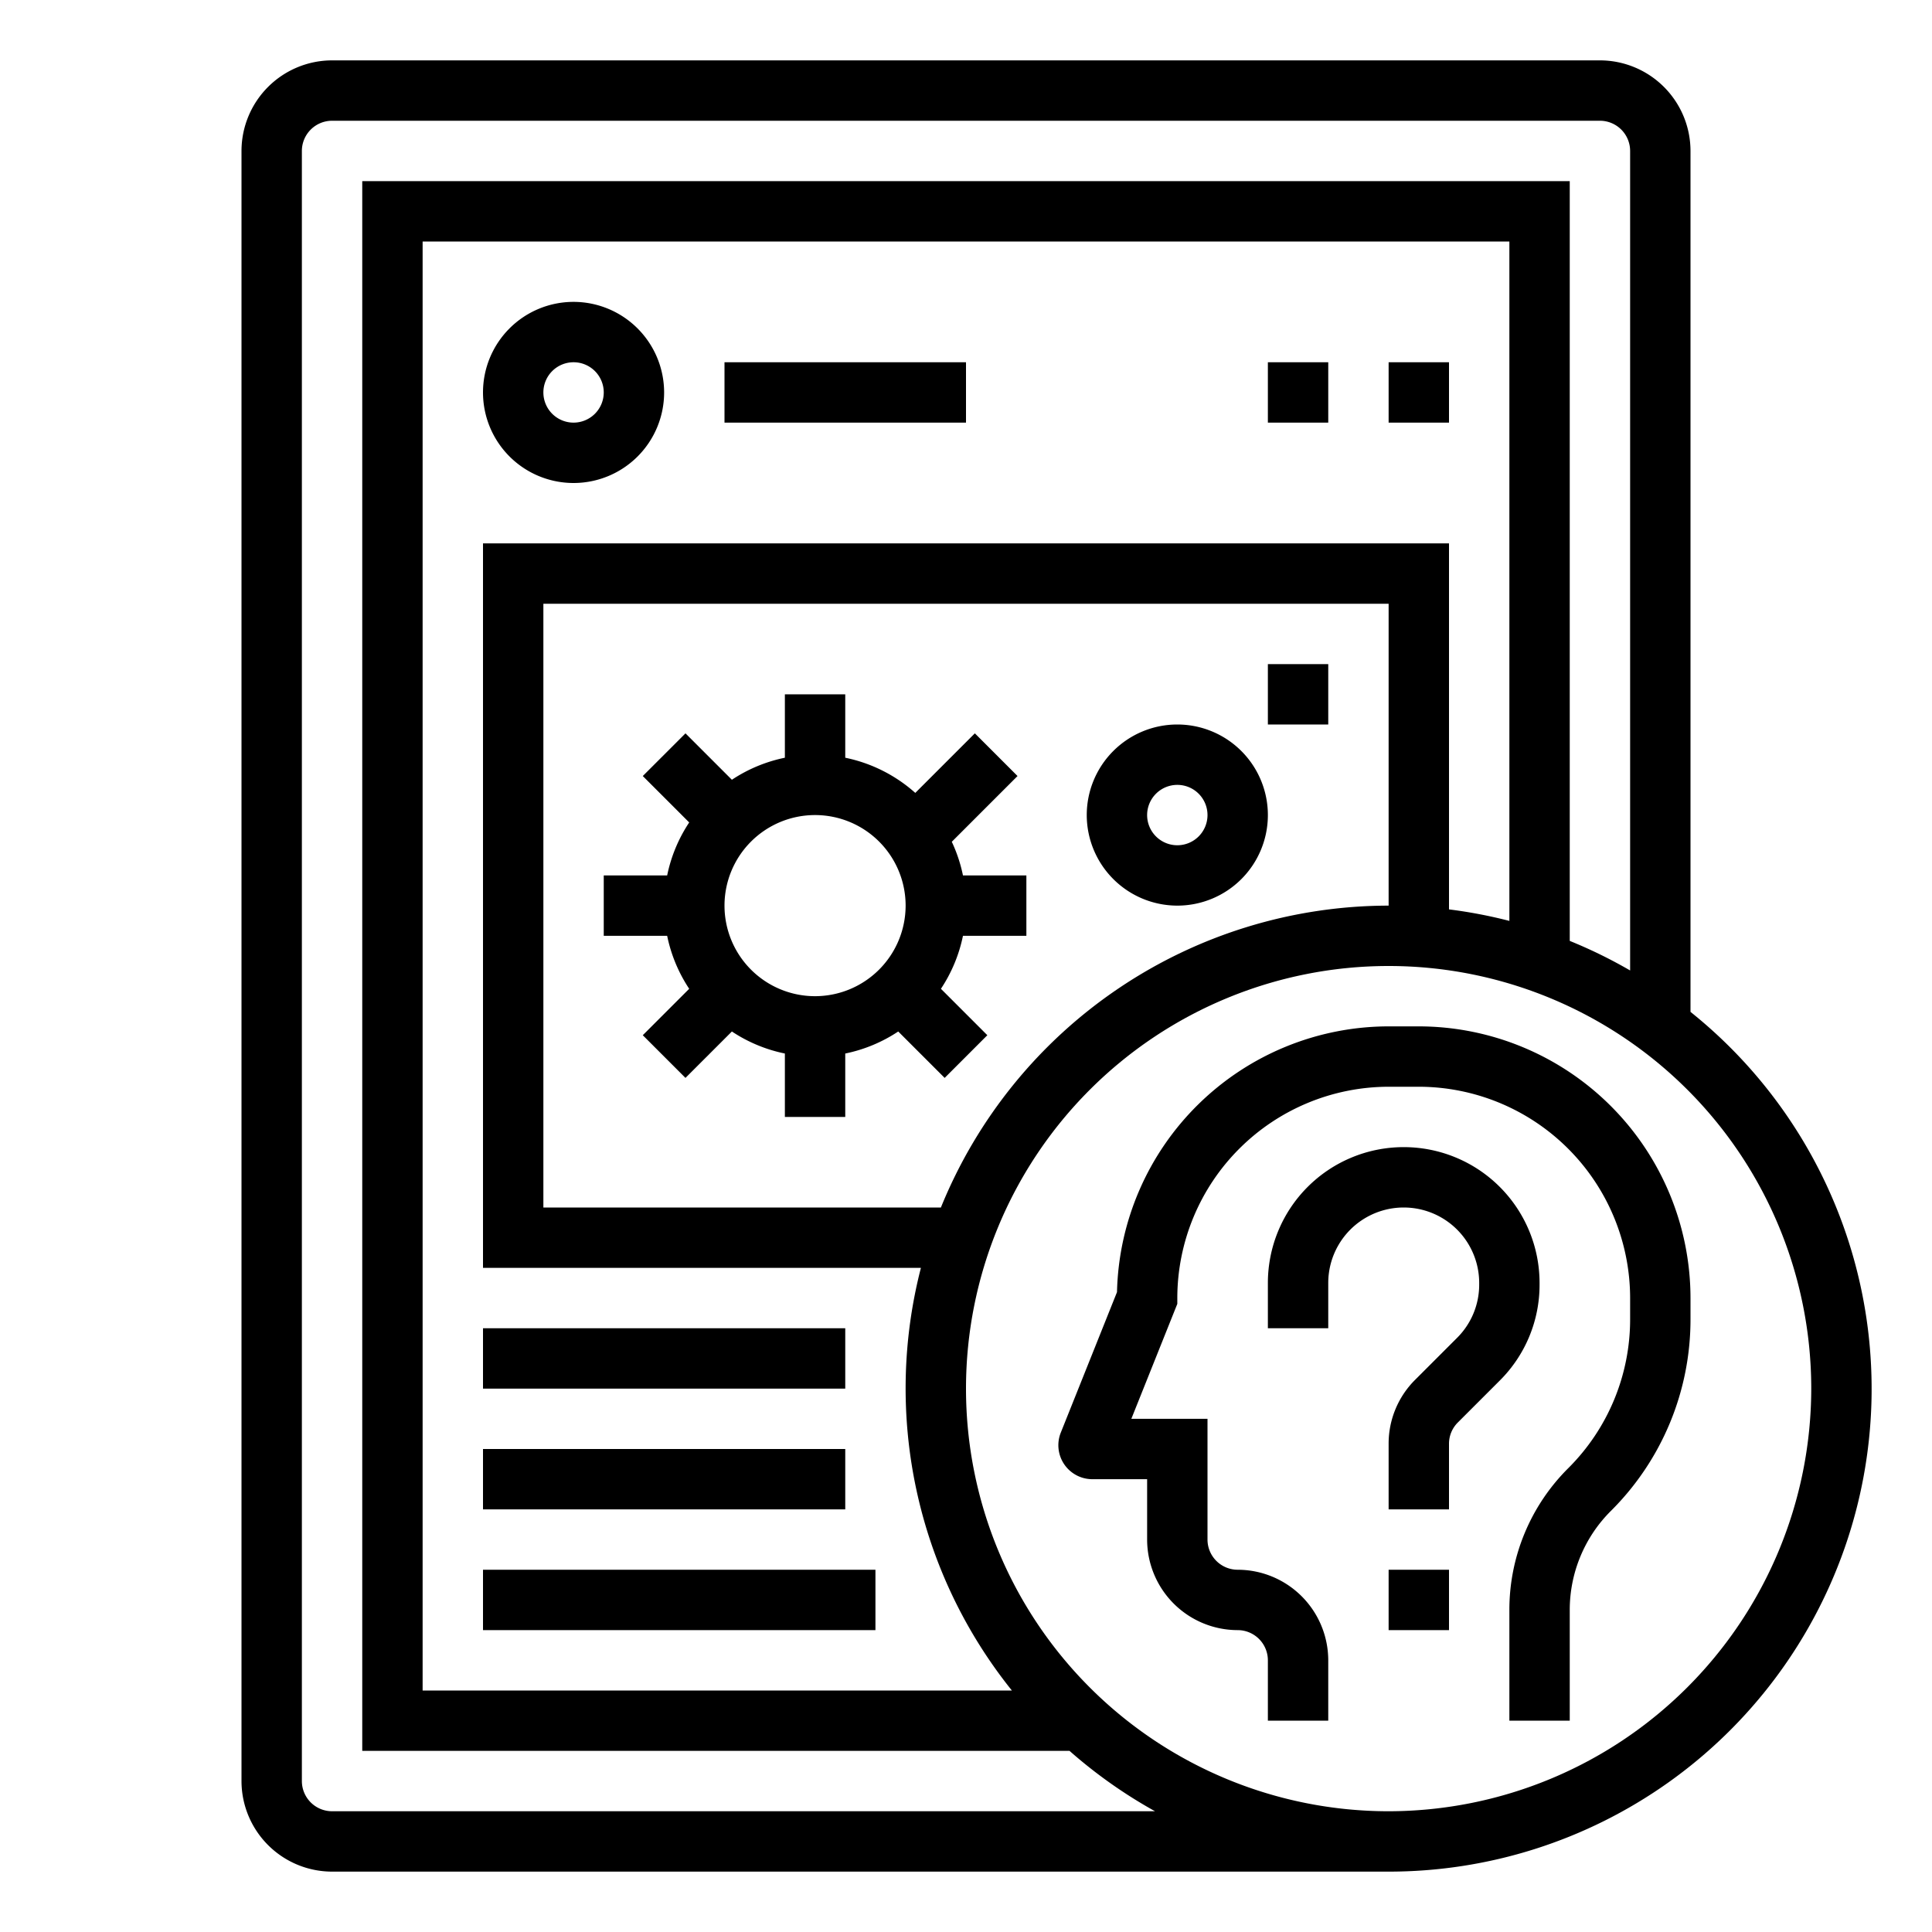 <?xml version="1.0" ?><svg viewBox="0 0 512 512" xmlns="http://www.w3.org/2000/svg"><g data-name="/ OUTLINE" id="_OUTLINE"><path d="M448,268.159V40a24.027,24.027,0,0,0-24-24H88A24.027,24.027,0,0,0,64,40V472a24.027,24.027,0,0,0,24,24H368a127.947,127.947,0,0,0,80-227.841ZM88,480a8.009,8.009,0,0,1-8-8V40a8.009,8.009,0,0,1,8-8H424a8.009,8.009,0,0,1,8,8V257.183a127.549,127.549,0,0,0-16-7.835V48H96V464H283.436a128.617,128.617,0,0,0,22.658,16ZM249.348,320H144V160H368v80A128.199,128.199,0,0,0,249.348,320ZM128,144V336H244.05A127.911,127.911,0,0,0,268.159,448H112V64H400V244.05a127.162,127.162,0,0,0-16-3.052V144ZM368,480A112,112,0,1,1,480,368,112.127,112.127,0,0,1,368,480Z"/><path d="M408,340a36,36,0,0,0-72,0v12h16V340a20,20,0,0,1,40,0v.402a19.869,19.869,0,0,1-5.858,14.142l-11.112,11.112A23.844,23.844,0,0,0,368,382.627V400h16V382.627a7.945,7.945,0,0,1,2.343-5.656l11.112-11.112A35.764,35.764,0,0,0,408,340.402Z"/><rect height="16" width="16" x="368" y="416"/><path d="M376,272h-8a72.082,72.082,0,0,0-71.983,70.416l-14.896,37.24A9,9,0,0,0,289.477,392H304v16a24.027,24.027,0,0,0,24,24,8.009,8.009,0,0,1,8,8v16h16V440a24.027,24.027,0,0,0-24-24,8.009,8.009,0,0,1-8-8V376H299.816L312,345.541V344a56.063,56.063,0,0,1,56-56h8a56.063,56.063,0,0,1,56,56v5.49a55.633,55.633,0,0,1-16.402,39.599A52.907,52.907,0,0,0,400,426.745V456h16V426.745a37.011,37.011,0,0,1,10.912-26.343A71.528,71.528,0,0,0,448,349.49V344A72.081,72.081,0,0,0,376,272Z"/><path d="M152,80a24,24,0,1,0,24,24A24.027,24.027,0,0,0,152,80Zm0,32a8,8,0,1,1,8-8A8.009,8.009,0,0,1,152,112Z"/><rect height="16" width="64" x="192" y="96"/><path d="M252.234,223.08l17.423-17.423-11.313-11.314-15.783,15.783A39.905,39.905,0,0,0,224,200.805V184H208v16.805a39.772,39.772,0,0,0-14.042,5.839l-12.301-12.301-11.313,11.314L182.644,217.958a39.773,39.773,0,0,0-5.839,14.042H160v16h16.805a39.773,39.773,0,0,0,5.839,14.042l-12.301,12.301,11.313,11.314L193.958,273.356A39.772,39.772,0,0,0,208,279.195V296h16V279.195a39.772,39.772,0,0,0,14.042-5.839l12.301,12.301,11.313-11.314L249.356,262.042a39.773,39.773,0,0,0,5.839-14.042H272V232H255.195A39.663,39.663,0,0,0,252.234,223.08ZM216,264a24,24,0,1,1,24-24A24.027,24.027,0,0,1,216,264Z"/><rect height="16" width="96" x="128" y="352"/><rect height="16" width="96" x="128" y="384"/><rect height="16" width="104" x="128" y="416"/><path d="M312,240a24,24,0,1,0-24-24A24.027,24.027,0,0,0,312,240Zm0-32a8,8,0,1,1-8,8A8.009,8.009,0,0,1,312,208Z"/><rect height="16" width="16" x="336" y="176"/><rect height="16" width="16" x="368" y="96"/><rect height="16" width="16" x="336" y="96"/></g></svg>